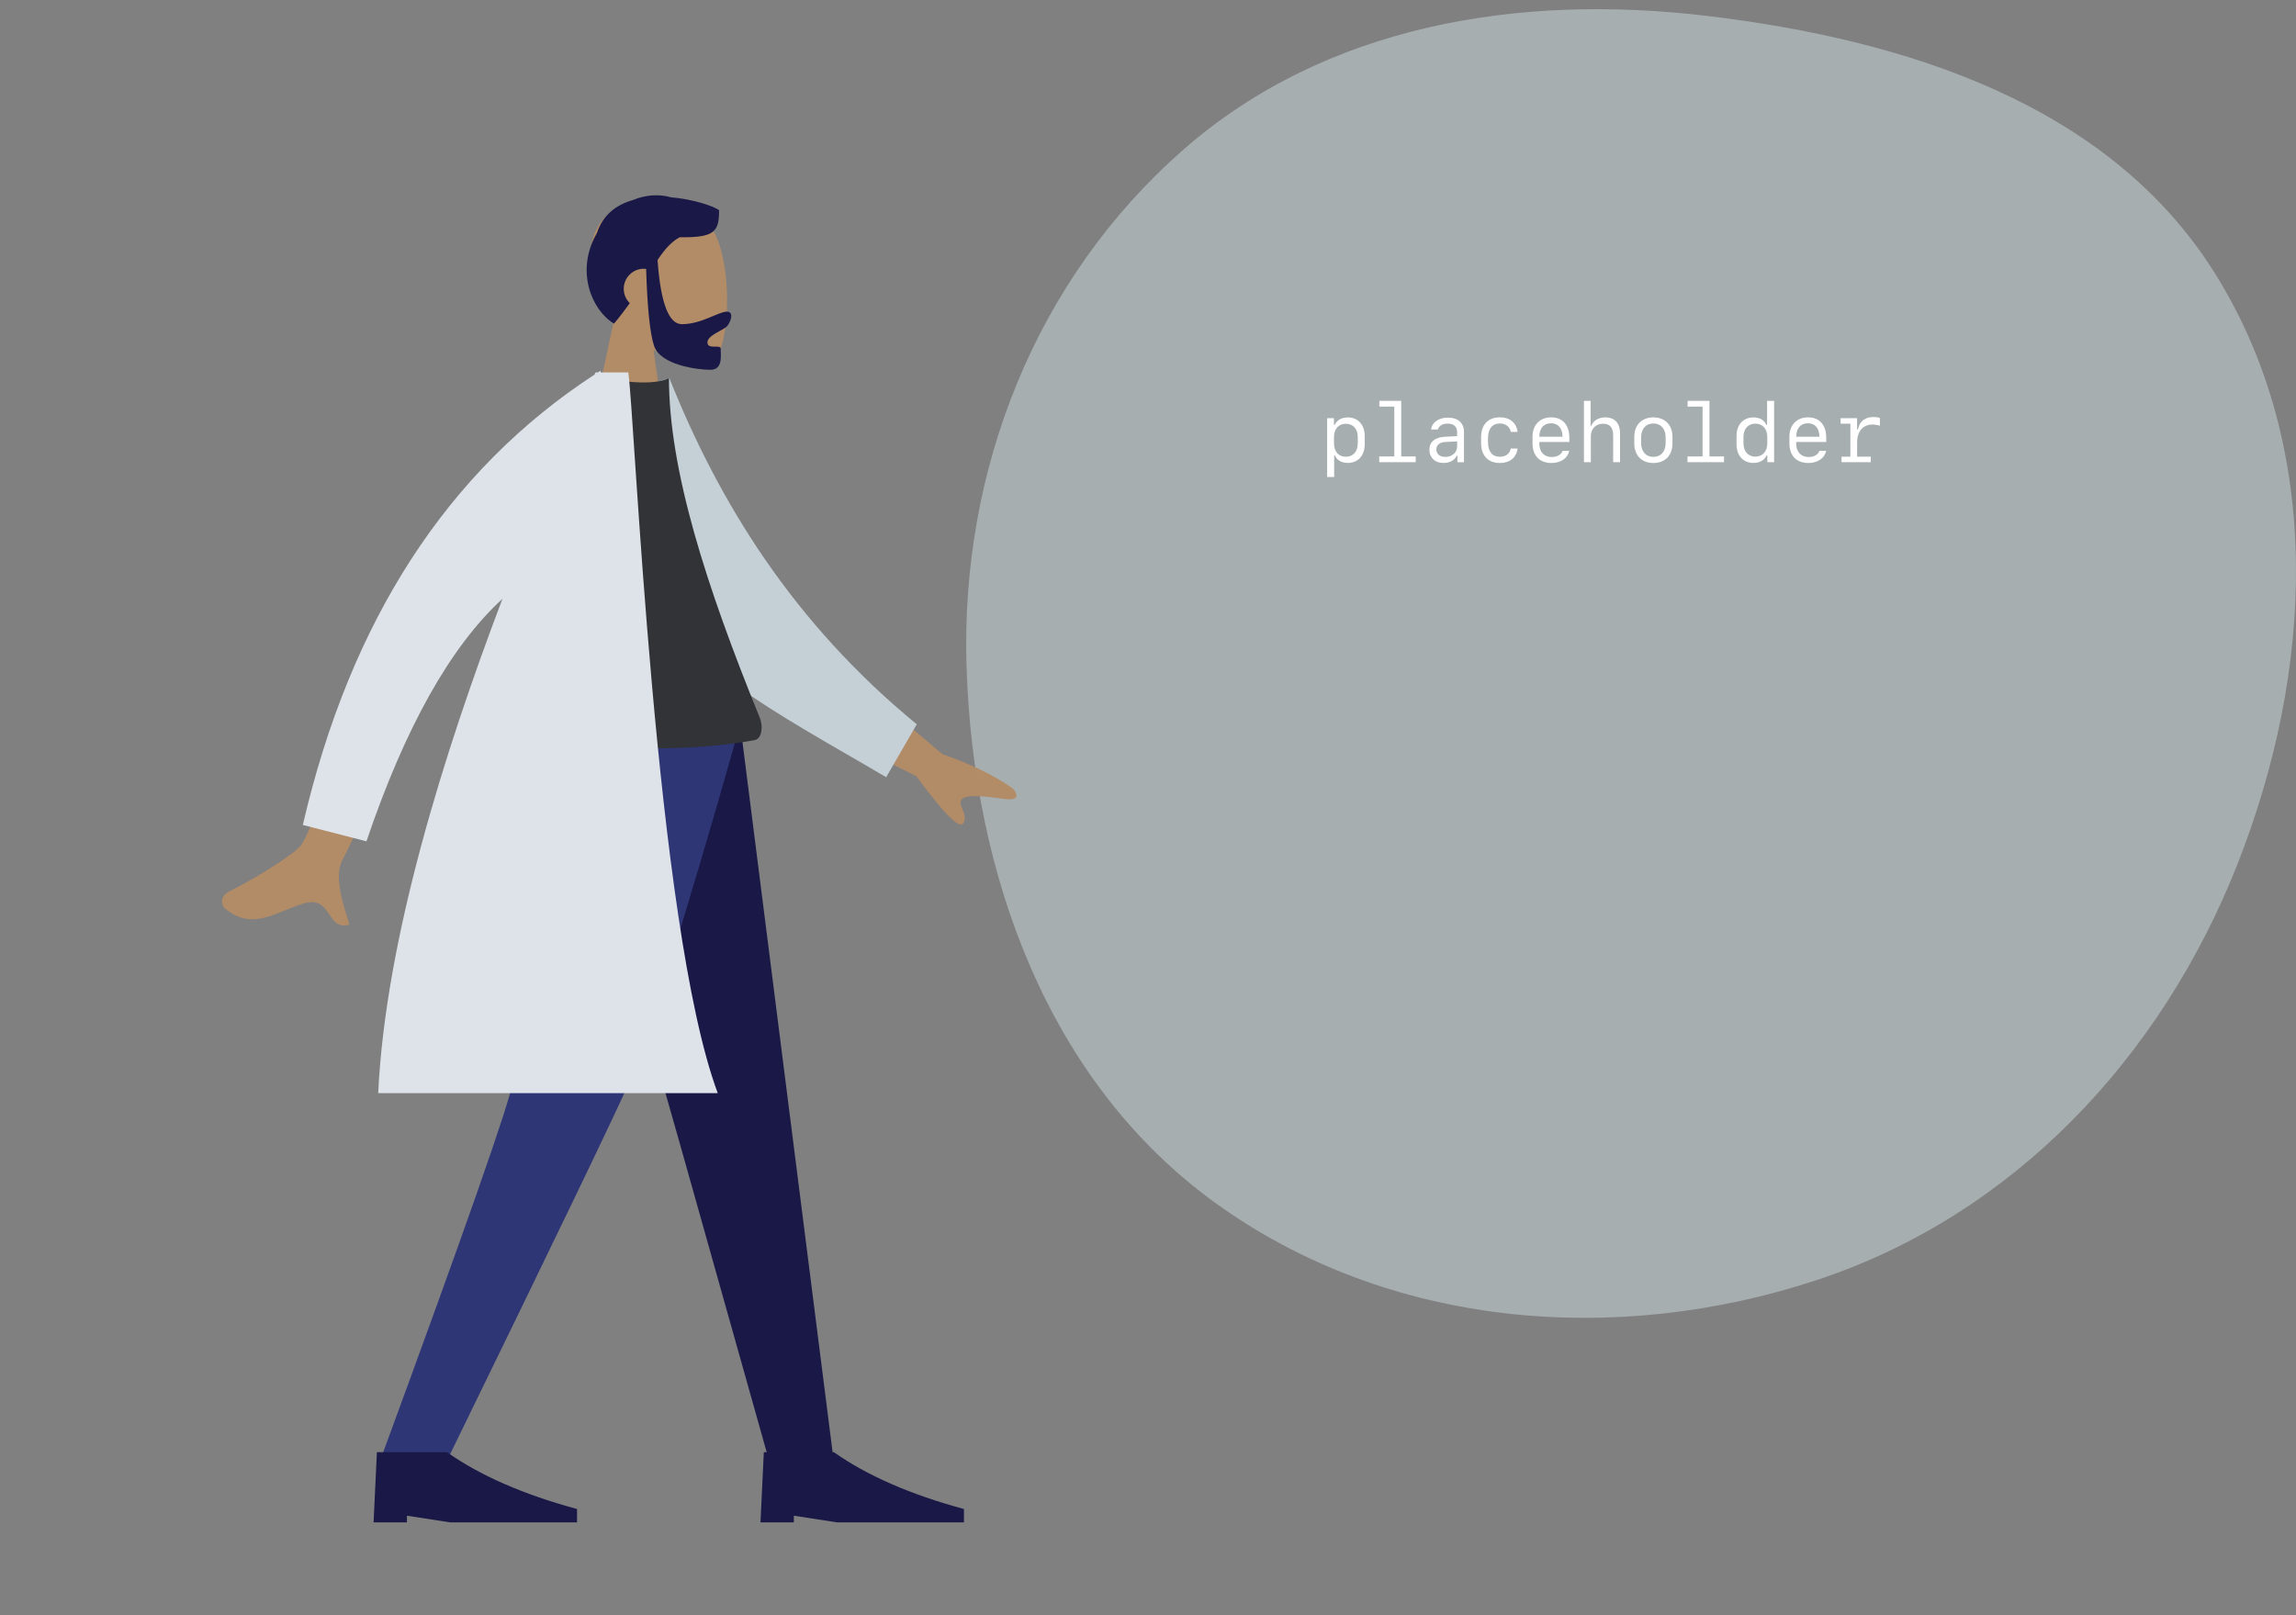 <svg width="442" height="311" viewBox="0 0 442 311" fill="none" xmlns="http://www.w3.org/2000/svg">
<rect x="0" y="0" width="442" height="311" fill="#808080" stroke="none"/>
<path opacity="0.4" d="M328.655 3.067C366.831 7.637 406.073 20.052 426.448 52.722C447.587 86.616 445.353 129.456 430.652 166.611C415.976 203.703 387.597 233.966 349.786 246.48C310.925 259.34 267.235 255.651 234.027 231.683C201.654 208.316 187.317 168.269 186.067 128.31C184.886 90.53 199.321 53.842 227.687 28.927C255.17 4.787 292.365 -1.278 328.655 3.067Z" fill="#E1F3F8"/>
<path fill-rule="evenodd" clip-rule="evenodd" d="M118.316 61.08C115.357 57.598 113.354 53.331 113.689 48.549C114.653 34.773 133.782 37.803 137.503 44.757C141.223 51.71 140.781 69.347 135.972 70.59C134.055 71.086 129.969 69.872 125.811 67.359L128.421 85.871H113.011L118.316 61.08Z" fill="#B28B67"/>
<path fill-rule="evenodd" clip-rule="evenodd" d="M126.582 50.071C127.172 58.309 128.732 62.428 131.263 62.428C135.06 62.428 138.281 60.012 139.947 60.012C141.161 60.012 140.89 61.535 140.085 62.665C139.421 63.597 136.187 64.495 136.187 65.94C136.187 67.385 138.742 66.267 138.742 67.124C138.742 68.541 139.191 71.207 136.737 71.207C134.254 71.207 127.133 70.299 125.913 66.604C125.126 64.219 124.617 59.278 124.386 51.779C124.235 51.761 124.082 51.752 123.926 51.752C121.799 51.752 120.074 53.481 120.074 55.614C120.074 56.697 120.518 57.676 121.234 58.377C120.343 59.639 119.344 60.957 118.199 62.316C113.898 59.73 110.707 52.157 114.911 44.882C116.074 41.318 118.705 39.414 121.812 38.531C124.329 37.475 126.942 37.356 129.148 37.989C133.472 38.361 137.333 39.682 138.427 40.467C138.427 44.572 137.634 45.789 130.859 45.682C129.194 46.563 127.915 48.081 126.582 50.071Z" fill="#191847"/>
<path fill-rule="evenodd" clip-rule="evenodd" d="M107.874 139.302L131.153 221.204L148.138 281.571H160.526L142.477 139.302H107.874Z" fill="#191847"/>
<path fill-rule="evenodd" clip-rule="evenodd" d="M101.648 139.302C101.11 181.515 99.273 204.54 98.708 208.375C98.143 212.21 89.594 236.609 73.063 281.571H85.896C106.942 238.437 118.69 214.039 121.141 208.375C123.592 202.711 131.155 179.687 142.547 139.302H101.648Z" fill="#2F3676"/>
<path fill-rule="evenodd" clip-rule="evenodd" d="M71.916 293.158L72.558 279.639H86.042C92.436 284.146 100.783 287.793 111.084 290.583V293.158H86.684L78.337 291.871V293.158H71.916Z" fill="#191847"/>
<path fill-rule="evenodd" clip-rule="evenodd" d="M146.4 293.158L147.042 279.639H160.526C166.92 284.146 175.268 287.793 185.568 290.583V293.158H161.168L152.821 291.871V293.158H146.4Z" fill="#191847"/>
<path fill-rule="evenodd" clip-rule="evenodd" d="M162.041 128.751L181.424 145.225C186.861 147.113 191.361 149.303 194.923 151.795C195.746 152.659 196.694 154.358 193.071 153.822C189.448 153.286 185.613 152.885 185.024 154.095C184.434 155.306 186.535 156.95 185.402 158.559C184.646 159.632 181.642 156.598 176.39 149.458L156.743 139.628L162.041 128.751ZM74.27 121.622L85.643 123.278C73.436 149.832 66.891 163.876 66.009 165.408C64.025 168.857 66.359 174.863 67.27 178.042C62.661 179.377 64.133 172.237 58.305 174.018C52.986 175.643 48.596 179.328 43.327 174.946C42.679 174.408 42.134 172.646 44.192 171.62C49.322 169.063 56.853 164.384 58.023 162.659C59.62 160.308 65.036 146.629 74.27 121.622Z" fill="#B28B67"/>
<path fill-rule="evenodd" clip-rule="evenodd" d="M121.804 75.141L128.851 72.804C138.411 96.745 152.667 119.91 176.487 139.476L170.597 149.664C149.662 137.301 129.846 127.697 121.804 109.145C119.105 102.919 121.584 82.585 121.804 75.141Z" fill="#C5CFD6"/>
<path fill-rule="evenodd" clip-rule="evenodd" d="M97.6 142.521C117.787 144.666 133.676 144.666 145.267 142.521C146.704 142.255 146.93 139.844 146.264 138.208C135.893 112.731 128.781 90.5 128.781 72.804C126.878 73.766 123.547 73.91 118.789 73.237C106.003 91.473 100.125 112.397 97.6 142.521Z" fill="#323337"/>
<path fill-rule="evenodd" clip-rule="evenodd" d="M115.611 71.708H120.94C122.18 79.024 126.094 178.096 138.175 210.504H72.805C74.222 180.815 85.402 145.152 96.727 115.308C86.713 124.495 77.985 140.062 70.543 162.009L58.298 158.857C67.403 119.526 86.121 90.618 114.453 72.132C114.514 71.99 114.575 71.849 114.636 71.708H115.108C115.281 71.596 115.455 71.485 115.629 71.374L115.611 71.708Z" fill="#DDE3E9"/>
<path d="M259.477 80.383C258.266 80.383 257.383 80.883 256.938 81.82H256.797V80.523H255.484V91.859H256.836V87.688H256.984C257.352 88.617 258.25 89.141 259.477 89.141C261.438 89.141 262.719 87.727 262.719 85.555V83.977C262.719 81.797 261.438 80.383 259.477 80.383ZM259.094 81.602C260.492 81.602 261.383 82.602 261.383 84.164V85.383C261.383 86.945 260.492 87.953 259.094 87.953C257.695 87.953 256.805 86.953 256.805 85.383V84.164C256.805 82.602 257.695 81.602 259.094 81.602ZM272.539 89V87.898H269.742V77.195H265.539V78.297H268.414V87.898H265.516V89H272.539ZM277.867 89.148C279.102 89.148 280.023 88.641 280.43 87.734H280.562V89.008H281.828V83.203C281.828 81.438 280.688 80.422 278.695 80.422C276.961 80.422 275.648 81.352 275.492 82.711H276.797C277.016 81.984 277.703 81.57 278.68 81.57C279.859 81.57 280.508 82.156 280.508 83.219V83.984L278.18 84.102C276.25 84.203 275.172 85.094 275.172 86.594C275.172 88.133 276.25 89.148 277.867 89.148ZM278.25 87.984C277.18 87.984 276.516 87.438 276.516 86.547C276.516 85.664 277.141 85.156 278.328 85.102L280.508 85V86C280.508 87.133 279.531 87.984 278.25 87.984ZM292.148 83.164C291.93 81.422 290.648 80.359 288.773 80.359C286.469 80.359 285.125 81.773 285.125 84.203V85.312C285.125 87.742 286.469 89.156 288.773 89.156C290.648 89.156 291.938 88.102 292.148 86.375H290.836C290.672 87.344 289.844 87.961 288.75 87.961C287.273 87.961 286.453 86.961 286.453 85.141V84.375C286.453 82.555 287.273 81.547 288.75 81.547C289.844 81.547 290.672 82.172 290.836 83.164H292.148ZM298.602 81.508C299.969 81.508 300.797 82.484 300.797 84.102H296.336C296.336 82.477 297.188 81.508 298.602 81.508ZM300.797 86.812C300.562 87.555 299.773 88.008 298.703 88.008C297.258 88.008 296.336 87.008 296.336 85.453V85.109H302.109V84.281C302.109 81.828 300.812 80.367 298.609 80.367C296.453 80.367 295.023 81.836 295.023 84.07V85.344C295.023 87.758 296.375 89.156 298.703 89.156C300.484 89.156 301.828 88.211 302.086 86.812H300.797ZM304.922 89H306.25V84.016C306.25 82.57 307.195 81.594 308.594 81.594C309.922 81.594 310.547 82.32 310.547 83.844V89H311.875V83.508C311.875 81.484 310.875 80.375 309.031 80.375C307.734 80.375 306.758 80.969 306.312 82.023H306.203V77.195H304.922V89ZM318.289 89.156C320.531 89.156 321.961 87.695 321.961 85.406V84.125C321.961 81.836 320.531 80.375 318.289 80.375C316.047 80.375 314.617 81.836 314.617 84.125V85.406C314.617 87.695 316.047 89.156 318.289 89.156ZM318.289 81.547C319.742 81.547 320.648 82.578 320.648 84.242V85.281C320.648 86.953 319.742 87.977 318.289 87.977C316.836 87.977 315.93 86.953 315.93 85.281V84.242C315.93 82.578 316.836 81.547 318.289 81.547ZM331.883 89V87.898H329.086V77.195H324.883V78.297H327.758V87.898H324.859V89H331.883ZM335.633 84.141C335.633 82.578 336.531 81.578 337.93 81.578C339.32 81.578 340.219 82.578 340.219 84.141V85.359C340.219 86.93 339.32 87.93 337.93 87.93C336.531 87.93 335.633 86.922 335.633 85.359V84.141ZM340.227 87.703V89H341.531V77.195H340.18V81.836H340.039C339.672 80.906 338.766 80.383 337.539 80.383C335.578 80.383 334.297 81.797 334.297 83.969V85.547C334.297 87.727 335.578 89.141 337.539 89.141C338.75 89.141 339.641 88.641 340.078 87.703H340.227ZM348.055 81.508C349.422 81.508 350.25 82.484 350.25 84.102H345.789C345.789 82.477 346.641 81.508 348.055 81.508ZM350.25 86.812C350.016 87.555 349.227 88.008 348.156 88.008C346.711 88.008 345.789 87.008 345.789 85.453V85.109H351.562V84.281C351.562 81.828 350.266 80.367 348.062 80.367C345.906 80.367 344.477 81.836 344.477 84.07V85.344C344.477 87.758 345.828 89.156 348.156 89.156C349.938 89.156 351.281 88.211 351.539 86.812H350.25ZM357.5 82.688V80.523H354.336V81.586H356.219V87.938H354.508V89H360.141V87.938H357.516V85.203C357.516 83.047 358.625 81.75 360.5 81.75C360.961 81.75 361.508 81.844 361.898 81.984V80.492C361.617 80.375 361.156 80.305 360.672 80.305C359.039 80.305 357.984 81.117 357.672 82.688H357.5Z" fill="white"/>
</svg>
